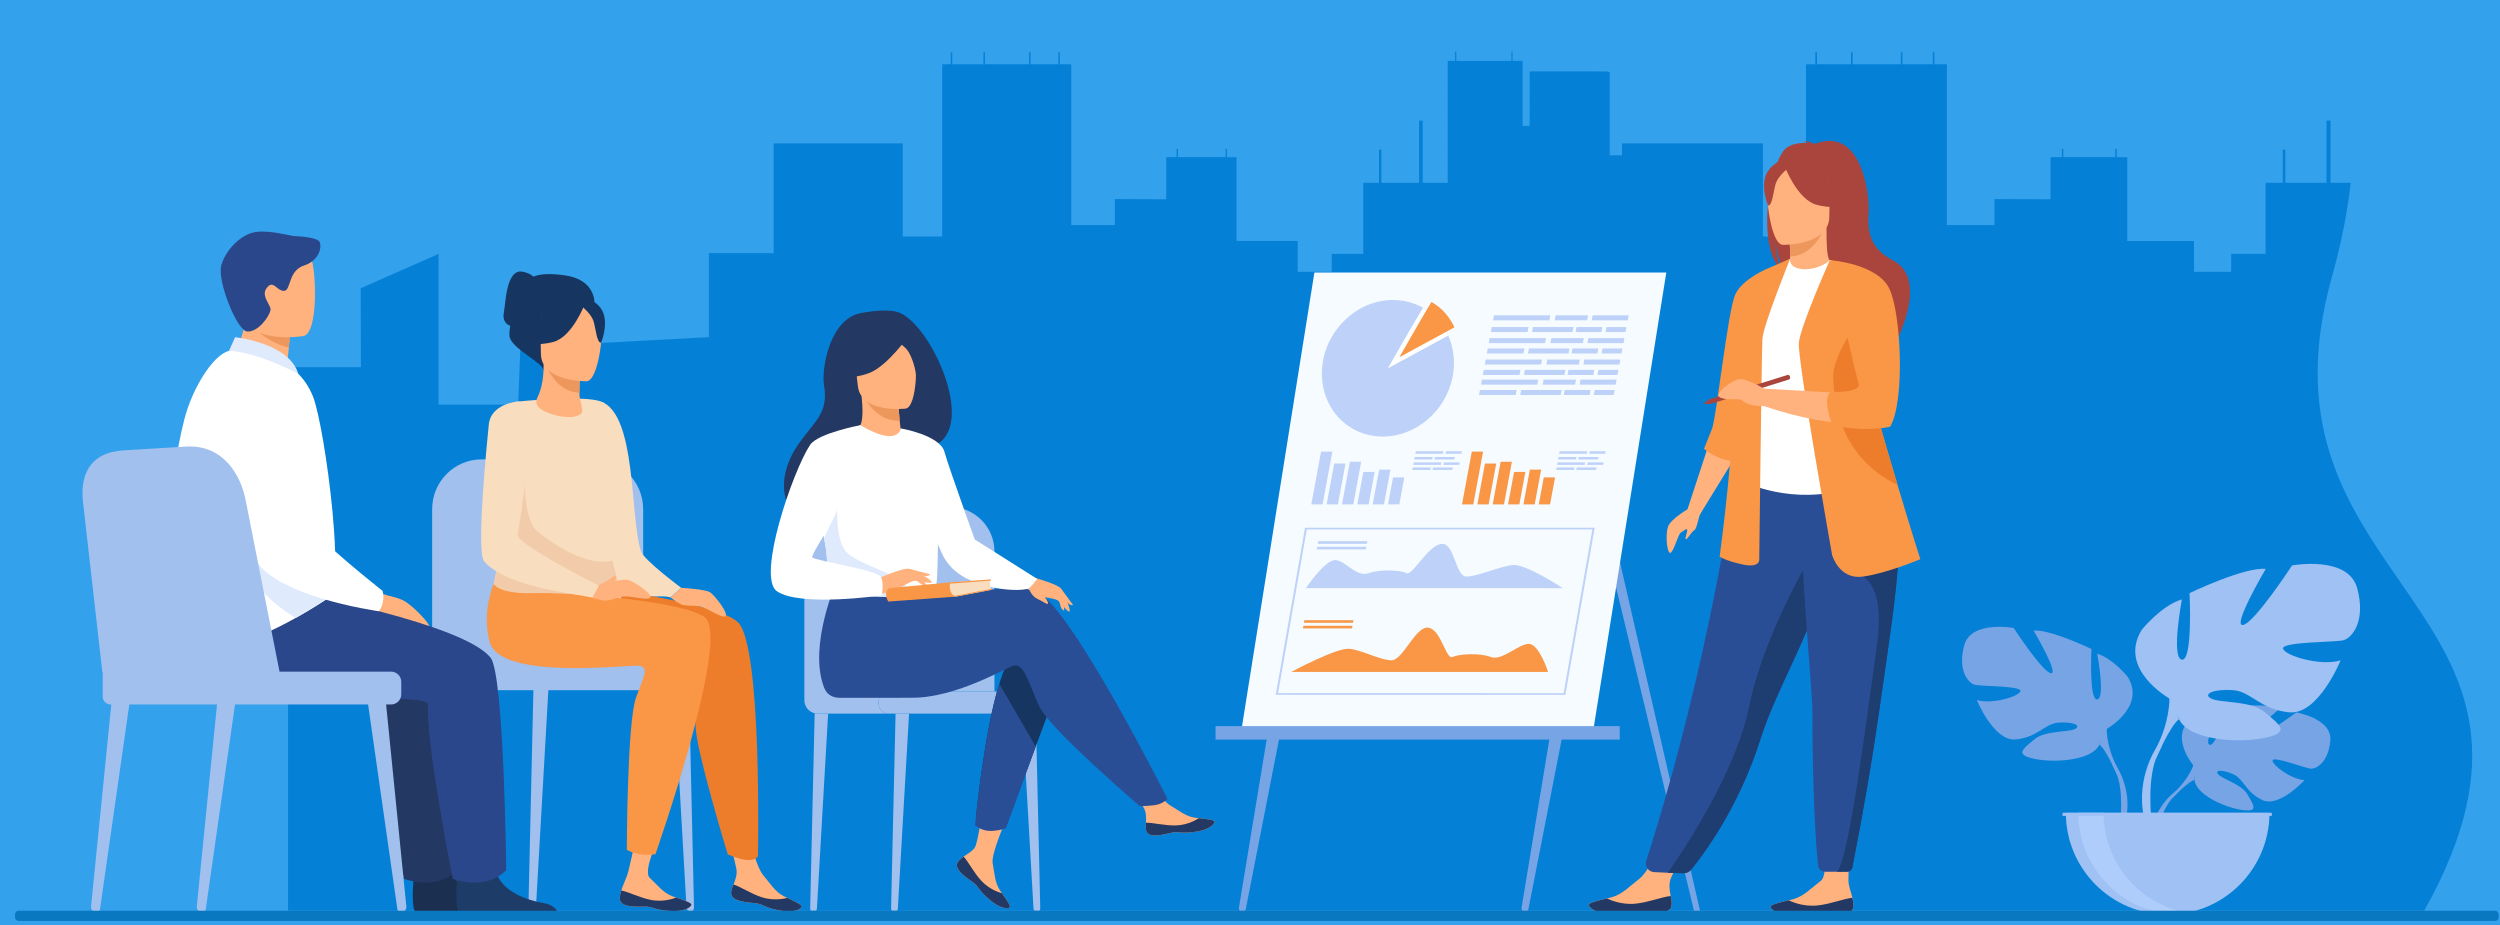 <svg xmlns="http://www.w3.org/2000/svg" width="600" height="222" viewBox="0 0 600 222">
  <g fill="none" fill-rule="evenodd" transform="translate(-939 -222)">
    <rect width="1920" height="2529" fill="#FFF"/>
    <rect width="1920" height="400" y="121" fill="#34A1EC"/>
    <g transform="translate(939 121)">
      <path fill="#0481D7" d="M349.52,113.376 L349.52,115.607 L362.735,115.607 L362.735,113.376 L363.018,113.376 L363.018,115.607 L365.431,115.607 L365.431,131.206 L367.127,131.215 L367.127,131.206 L367.113,131.206 L367.113,128.224 L367.127,128.224 L367.127,126.166 L367.113,126.166 L367.113,123.185 L367.127,123.185 L367.127,121.134 L367.113,121.134 L367.113,118.151 L367.127,118.151 L367.127,118.142 L383.152,118.142 L383.152,118.151 L385.906,118.151 C386.046,118.23 386.191,118.311 386.336,118.389 L386.336,138.281 L389.283,138.281 L389.283,135.414 L423.104,135.414 L423.104,157.768 L433.433,157.768 L433.433,116.426 L435.677,116.426 L435.677,113.536 L436.082,113.536 L436.082,116.426 L444.236,116.426 L444.236,113.536 L444.642,113.536 L444.642,116.426 L456.192,116.426 L456.192,113.536 L456.595,113.536 L456.595,116.426 L463.865,116.426 L463.865,113.536 L464.266,113.536 L464.266,116.426 L467.254,116.426 L467.254,155.018 L478.667,155.018 L478.667,148.776 L492.128,148.831 L492.128,138.717 L494.839,138.717 L494.839,136.715 L495.2,136.715 L495.2,138.717 L505.592,138.717 L507.673,138.72 L507.673,136.715 L508.029,136.715 L508.029,138.72 L510.538,138.72 L510.538,158.833 L526.563,158.833 L526.563,166.234 L535.476,166.234 L535.476,161.936 L543.738,161.936 L543.738,144.87 L547.859,144.87 L547.859,136.911 L548.48,136.911 L548.48,144.87 L558.357,144.87 L558.357,129.951 L559.327,129.951 L559.327,144.87 L564.181,144.87 C563.658,149.431 562.877,154.086 561.829,158.833 C561.21,161.632 560.503,164.462 559.696,167.323 C538.555,242.399 623.067,245.788 581.829,319.533 L581.829,319.537 L86.992,319.579 L86.991,319.564 L69.13,319.565 L69.13,189.13 L86.617,189.13 L86.564,170.185 L105.26,161.936 L105.26,198.097 L124.346,198.097 L124.892,184.336 L170.138,181.915 L170.138,161.749 L185.67,161.749 L185.67,135.414 L216.656,135.414 L216.656,157.768 L226.119,157.768 L226.119,116.426 L228.177,116.426 L228.177,113.536 L228.546,113.536 L228.546,116.426 L236.02,116.426 L236.02,113.536 L236.391,113.536 L236.391,116.426 L246.97,116.426 L246.97,113.536 L247.343,113.536 L247.343,116.426 L254.001,116.426 L254.001,113.536 L254.37,113.536 L254.37,116.426 L257.105,116.426 L257.105,155.018 L267.565,155.018 L267.565,148.776 L279.899,148.831 L279.899,138.715 L282.379,138.715 L282.379,136.715 L282.709,136.715 L282.709,138.715 L292.235,138.715 L294.141,138.72 L294.141,136.715 L294.467,136.715 L294.467,138.72 L296.766,138.72 L296.766,158.831 L311.448,158.831 L311.448,166.234 L319.612,166.234 L319.612,161.936 L327.183,161.936 L327.183,144.872 L330.96,144.872 L330.96,136.911 L331.531,136.911 L331.531,144.872 L340.577,144.872 L340.577,129.951 L341.466,129.951 L341.466,144.872 L347.452,144.872 L347.452,144.665 L347.444,142.771 L347.452,140.978 L347.444,137.995 L347.452,136.092 L347.444,133.11 L347.452,131.206 L347.444,128.224 L347.452,126.166 L347.444,123.185 L347.452,120.565 L347.444,117.584 L347.452,115.607 L349.235,115.607 L349.235,113.376 L349.52,113.376 Z"/>
      <path fill="#77A4E5" d="M526.406,284.67 C526.406,284.67 520.457,277.728 526.039,273.32 C526.039,273.32 530.115,270.852 533.442,271.054 C533.442,271.054 528.73,278.953 530.254,279.738 C531.779,280.524 534.868,270.556 534.868,270.556 C534.868,270.556 544.147,269.658 547.131,271.092 C547.131,271.092 539.201,277.584 540.87,277.971 C542.541,278.356 551.109,271.985 551.109,271.985 C551.109,271.985 559.745,273.454 559.284,278.723 C558.823,283.991 555.848,285.618 554.539,285.477 C553.233,285.338 545.582,282.418 545.415,283.49 C545.248,284.56 549.854,288.063 553.078,288.226 C553.078,288.226 546.99,294.942 542.943,293.003 C538.897,291.065 538.553,287.994 536.03,286.84 C533.507,285.689 531.355,285.693 532.396,286.867 C533.438,288.043 538.003,289.184 539.444,291.736 C540.887,294.287 542.181,296.007 537.995,295.378 C533.808,294.748 527.003,291.685 526.704,288.177 C526.406,284.67 526.406,284.67 526.406,284.67"/>
      <path fill="#77A4E5" d="M555.041,278.865 C555.041,278.865 531.585,277.961 526.406,284.67 C526.406,284.67 525.261,288.1 521.735,291.224 L521.185,292.722 C521.185,292.722 525.251,288.436 526.704,288.177 C526.704,288.177 524.429,279.866 555.041,278.865"/>
      <path fill="#77A4E5" d="M521.735 291.224C521.735 291.224 516.701 294.948 516.351 301.6L517.266 301.681C517.266 301.681 518.874 294.803 521.778 292.113 524.686 289.423 521.735 291.224 521.735 291.224M505.606 275.941C505.606 275.941 515.071 270.642 510.654 263.45 510.654 263.45 507.12 259.033 503.336 257.898 503.336 257.898 505.355 268.622 503.336 268.875 501.316 269.128 501.948 256.763 501.948 256.763 501.948 256.763 491.98 251.967 488.069 252.346 488.069 252.346 494.252 262.82 492.232 262.567 490.215 262.315 483.273 251.717 483.273 251.717 483.273 251.717 473.054 249.823 471.414 255.88 469.773 261.935 472.423 264.964 473.937 265.343 475.451 265.722 485.166 265.596 484.914 266.857 484.661 268.119 478.101 270.137 474.442 269.001 474.442 269.001 478.48 278.969 483.779 278.464 489.077 277.961 490.718 274.679 493.999 274.427 497.279 274.174 499.677 275.058 498.037 275.941 496.396 276.825 490.844 276.23 488.195 278.482 485.546 280.736 483.399 282.124 488.321 283.133 493.241 284.142 502.074 283.512 503.841 279.726 505.606 275.941 505.606 275.941 505.606 275.941"/>
      <path fill="#77A4E5" d="M476.083,257.772 C476.083,257.772 502.579,266.352 505.606,275.941 C505.606,275.941 505.482,280.231 508.131,285.153 L508.131,287.044 C508.131,287.044 505.355,280.61 503.841,279.726 C503.841,279.726 509.77,271.398 476.083,257.772"/>
      <path fill="#77A4E5" d="M508.131,285.153 C508.131,285.153 512.215,291.357 509.888,298.91 L508.836,298.628 C508.836,298.628 509.855,290.309 507.717,286.125 C505.579,281.939 508.131,285.153 508.131,285.153"/>
      <path fill="#9FC1F4" d="M520.661,268.632 C520.661,268.632 508.188,261.648 514.009,252.167 C514.009,252.167 518.666,246.346 523.655,244.849 C523.655,244.849 520.995,258.986 523.655,259.319 C526.317,259.651 525.485,243.353 525.485,243.353 C525.485,243.353 538.624,237.033 543.781,237.532 C543.781,237.532 535.63,251.336 538.292,251.003 C540.952,250.671 550.101,236.7 550.101,236.7 C550.101,236.7 563.572,234.204 565.734,242.189 C567.897,250.172 564.404,254.162 562.408,254.662 C560.413,255.161 547.606,254.994 547.938,256.657 C548.27,258.322 556.92,260.982 561.742,259.486 C561.742,259.486 556.421,272.625 549.436,271.959 C542.45,271.294 540.287,266.969 535.963,266.637 C531.638,266.305 528.479,267.469 530.641,268.632 C532.804,269.796 540.12,269.014 543.613,271.983 C547.107,274.952 549.933,276.783 543.448,278.113 C536.961,279.444 525.318,278.613 522.99,273.622 C520.661,268.632 520.661,268.632 520.661,268.632"/>
      <path fill="#9FC1F4" d="M559.582,244.683 C559.582,244.683 524.654,255.993 520.661,268.632 C520.661,268.632 520.828,274.288 517.335,280.775 L517.335,283.27 C517.335,283.27 520.995,274.787 522.99,273.622 C522.99,273.622 515.173,262.645 559.582,244.683"/>
      <path fill="#9FC1F4" d="M517.335,280.775 C517.335,280.775 511.948,288.954 515.02,298.91 L516.406,298.539 C516.406,298.539 515.06,287.572 517.879,282.055 C520.696,276.54 517.335,280.775 517.335,280.775"/>
      <path fill="#9FC1F4" d="M520.241,320.503 C533.737,320.503 544.675,309.562 544.675,296.067 L495.807,296.067 C495.807,309.562 506.747,320.503 520.241,320.503"/>
      <path fill="#AFCDFB" d="M526.253,320.315 C525.261,320.44 524.246,320.503 523.219,320.503 C509.723,320.503 498.785,309.562 498.785,296.067 L504.856,296.067 C504.856,308.535 514.192,318.819 526.253,320.315"/>
      <polygon fill="#9FC1F4" points="495.004 296.817 545.232 296.817 545.232 296.067 495.004 296.067"/>
      <path fill="#77A4E5" d="M406.488 319.3L382.478 219.644 384.155 215.721 407.941 319.29C408.002 319.555 407.8 319.808 407.529 319.808L407.132 319.808C406.826 319.808 406.559 319.598 406.488 319.3M298.127 319.808L298.127 319.808C297.634 319.808 297.259 319.365 297.338 318.878L304.41 276.014 307.441 276.014 299.007 319.084C298.924 319.504 298.557 319.808 298.127 319.808M365.965 319.808L365.965 319.808C365.472 319.808 365.097 319.365 365.177 318.878L372.249 276.014 375.279 276.014 366.846 319.084C366.764 319.504 366.395 319.808 365.965 319.808"/>
      <polyline fill="#F5FBFF" points="382.414 276.104 297.958 276.104 315.454 166.406 399.913 166.406 382.414 276.104"/>
      <polygon fill="#77A4E5" points="291.736 278.495 388.734 278.495 388.734 275.268 291.736 275.268"/>
      <path fill="#BDD1F9" d="M348.903,189.359 C348.838,190.229 348.709,191.081 348.524,191.912 C346.763,199.753 339.783,205.759 331.893,205.773 C323.166,205.787 316.63,198.463 317.297,189.414 C317.963,180.363 325.579,173.016 334.306,172.999 C336.137,172.997 337.871,173.317 339.461,173.908 C340.176,174.173 340.865,174.493 341.519,174.864 C342.931,175.665 344.189,176.698 345.249,177.919 C345.84,178.6 346.37,179.338 346.832,180.126 C347.101,180.581 347.346,181.054 347.566,181.543 C348.179,182.9 348.603,184.374 348.807,185.929 C348.911,186.709 348.958,187.51 348.948,188.327 C348.942,188.668 348.927,189.012 348.903,189.359"/>
      <path fill="#FFF" d="M347.566,181.543 L333.1,189.385 C333.1,189.385 339.069,178.875 341.519,174.864 C342.931,175.665 344.189,176.698 345.249,177.919 C345.84,178.6 346.37,179.338 346.832,180.126 C347.101,180.581 347.346,181.054 347.566,181.543"/>
      <path fill="#F99746" d="M349.068,179.56 L335.855,186.724 C335.855,186.724 341.307,177.122 343.545,173.458 C344.835,174.19 345.984,175.133 346.952,176.25 C347.493,176.87 347.976,177.546 348.397,178.264 C348.644,178.681 348.866,179.113 349.068,179.56"/>
      <path fill="#BDD1F9" d="M306.736,267.357 L375.269,267.361 L382.166,228.059 L313.632,228.055 L306.736,267.357 Z M375.689,267.766 L306.173,267.76 L313.211,227.651 L382.728,227.656 L375.689,267.766 L375.689,267.766 Z"/>
      <path fill="#F99746" d="M371.543,262.266 L309.893,262.262 C309.893,262.262 320.829,256.396 323.829,256.704 C326.829,257.012 331.139,259.386 333.913,259.478 C336.685,259.571 339.687,251.246 342.774,251.639 C345.86,252.031 347.022,259.394 348.62,258.675 C350.217,257.955 355.017,257.643 357.781,258.675 C360.544,259.706 364.571,255.397 367.001,255.534 C369.43,255.668 371.543,262.266 371.543,262.266"/>
      <polyline fill="#F99746" points="324.717 250.478 312.942 250.476 313.052 249.852 324.825 249.852 324.717 250.478"/>
      <polyline fill="#F99746" points="324.483 251.81 312.707 251.81 312.817 251.185 324.593 251.187 324.483 251.81"/>
      <path fill="#BDD1F9" d="M313.421,242.156 L375.071,242.16 C375.071,242.16 366.194,236.295 363.086,236.601 C359.978,236.908 354.834,239.283 352.029,239.374 C349.223,239.466 349.143,231.141 345.919,231.534 C342.695,231.925 338.949,239.289 337.604,238.569 C336.257,237.85 331.569,237.536 328.443,238.567 C325.319,239.599 322.804,235.29 320.325,235.425 C317.849,235.559 313.421,242.156 313.421,242.156"/>
      <polyline fill="#BDD1F9" points="328.043 231.518 316.268 231.518 316.378 230.894 328.154 230.894 328.043 231.518"/>
      <polyline fill="#BDD1F9" points="327.809 232.853 316.033 232.853 316.143 232.227 327.919 232.227 327.809 232.853"/>
      <polyline fill="#BDD1F9" points="317.417 222.057 314.713 222.057 317.063 209.387 319.767 209.387 317.417 222.057"/>
      <polyline fill="#BDD1F9" points="321.1 222.057 318.395 222.057 320.215 212.242 322.92 212.242 321.1 222.057"/>
      <polyline fill="#BDD1F9" points="324.785 222.057 322.08 222.057 323.978 211.82 326.682 211.82 324.785 222.057"/>
      <polyline fill="#BDD1F9" points="328.467 222.057 325.763 222.057 327.208 214.272 329.912 214.272 328.467 222.057"/>
      <polyline fill="#BDD1F9" points="332.152 222.057 329.448 222.057 330.997 213.705 333.701 213.705 332.152 222.057"/>
      <polyline fill="#BDD1F9" points="335.835 222.057 333.13 222.057 334.333 215.58 337.035 215.58 335.835 222.057"/>
      <polyline fill="#F99746" points="353.59 222.057 350.886 222.057 353.236 209.387 355.94 209.387 353.59 222.057"/>
      <polyline fill="#F99746" points="357.273 222.057 354.571 222.057 356.391 212.242 359.093 212.242 357.273 222.057"/>
      <polyline fill="#F99746" points="360.958 222.057 358.253 222.057 360.151 211.82 362.855 211.82 360.958 222.057"/>
      <polyline fill="#F99746" points="364.641 222.057 361.936 222.057 363.381 214.272 366.086 214.272 364.641 222.057"/>
      <polyline fill="#F99746" points="368.325 222.057 365.621 222.057 367.17 213.705 369.874 213.705 368.325 222.057"/>
      <polyline fill="#F99746" points="372.008 222.057 369.304 222.057 370.506 215.58 373.211 215.58 372.008 222.057"/>
      <polyline fill="#BDD1F9" points="366.609 180.693 357.807 180.693 358.033 179.488 366.836 179.488 366.609 180.693"/>
      <polyline fill="#BDD1F9" points="377.409 180.693 367.688 180.693 367.916 179.488 377.635 179.488 377.409 180.693"/>
      <polyline fill="#BDD1F9" points="384.336 180.693 378.139 180.693 378.365 179.488 384.563 179.488 384.336 180.693"/>
      <polyline fill="#BDD1F9" points="390.12 180.693 385.339 180.693 385.565 179.488 390.346 179.488 390.12 180.693"/>
      <polyline fill="#BDD1F9" points="365.643 185.839 356.841 185.839 357.067 184.632 365.87 184.632 365.643 185.839"/>
      <polyline fill="#BDD1F9" points="376.441 185.839 366.721 185.839 366.948 184.632 376.669 184.632 376.441 185.839"/>
      <polyline fill="#BDD1F9" points="383.37 185.839 377.173 185.839 377.399 184.632 383.596 184.632 383.37 185.839"/>
      <polyline fill="#BDD1F9" points="389.154 185.839 384.373 185.839 384.599 184.632 389.38 184.632 389.154 185.839"/>
      <polyline fill="#BDD1F9" points="371.841 177.88 358.335 177.88 358.561 176.674 372.067 176.674 371.841 177.88"/>
      <polyline fill="#BDD1F9" points="380.912 177.88 373.127 177.88 373.353 176.674 381.139 176.674 380.912 177.88"/>
      <polyline fill="#BDD1F9" points="390.656 177.88 382.011 177.88 382.237 176.674 390.882 176.674 390.656 177.88"/>
      <polyline fill="#BDD1F9" points="370.814 183.351 357.308 183.351 357.534 182.144 371.04 182.144 370.814 183.351"/>
      <polyline fill="#BDD1F9" points="379.885 183.351 372.1 183.351 372.326 182.144 380.111 182.144 379.885 183.351"/>
      <polyline fill="#BDD1F9" points="389.629 183.351 380.984 183.351 381.21 182.144 389.855 182.144 389.629 183.351"/>
      <polyline fill="#BDD1F9" points="364.677 190.983 355.875 190.983 356.101 189.776 364.904 189.776 364.677 190.983"/>
      <polyline fill="#BDD1F9" points="375.475 190.983 365.755 190.983 365.982 189.776 375.701 189.776 375.475 190.983"/>
      <polyline fill="#BDD1F9" points="382.404 190.983 376.207 190.983 376.433 189.776 382.63 189.776 382.404 190.983"/>
      <polyline fill="#BDD1F9" points="388.188 190.983 383.407 190.983 383.633 189.776 388.414 189.776 388.188 190.983"/>
      <polyline fill="#BDD1F9" points="369.848 188.495 356.342 188.495 356.568 187.29 370.074 187.29 369.848 188.495"/>
      <polyline fill="#BDD1F9" points="378.919 188.495 371.134 188.495 371.36 187.29 379.145 187.29 378.919 188.495"/>
      <polyline fill="#BDD1F9" points="388.661 188.495 380.016 188.495 380.244 187.29 388.889 187.29 388.661 188.495"/>
      <polyline fill="#BDD1F9" points="363.772 195.807 354.968 195.807 355.194 194.601 363.999 194.601 363.772 195.807"/>
      <polyline fill="#BDD1F9" points="374.57 195.807 364.851 195.807 365.077 194.601 374.796 194.601 374.57 195.807"/>
      <polyline fill="#BDD1F9" points="381.497 195.807 375.302 195.807 375.528 194.601 381.724 194.601 381.497 195.807"/>
      <polyline fill="#BDD1F9" points="387.283 195.807 382.502 195.807 382.728 194.601 387.51 194.601 387.283 195.807"/>
      <polyline fill="#BDD1F9" points="368.941 193.319 355.437 193.319 355.663 192.112 369.167 192.112 368.941 193.319"/>
      <polyline fill="#BDD1F9" points="378.012 193.319 370.227 193.319 370.455 192.112 378.238 192.112 378.012 193.319"/>
      <polyline fill="#BDD1F9" points="387.756 193.319 379.111 193.319 379.337 192.112 387.982 192.112 387.756 193.319"/>
      <polyline fill="#BDD1F9" points="343.738 211.27 339.43 211.27 339.542 210.681 343.851 210.681 343.738 211.27"/>
      <polyline fill="#BDD1F9" points="349.025 211.27 344.268 211.27 344.378 210.681 349.135 210.681 349.025 211.27"/>
      <polyline fill="#BDD1F9" points="343.266 213.789 338.957 213.789 339.069 213.198 343.378 213.198 343.266 213.789"/>
      <polyline fill="#BDD1F9" points="348.552 213.789 343.796 213.789 343.906 213.198 348.662 213.198 348.552 213.789"/>
      <polyline fill="#BDD1F9" points="346.3 209.894 339.689 209.894 339.801 209.303 346.41 209.303 346.3 209.894"/>
      <polyline fill="#BDD1F9" points="350.739 209.894 346.93 209.894 347.04 209.303 350.851 209.303 350.739 209.894"/>
      <polyline fill="#BDD1F9" points="345.797 212.572 339.188 212.572 339.298 211.981 345.907 211.981 345.797 212.572"/>
      <polyline fill="#BDD1F9" points="350.238 212.572 346.427 212.572 346.537 211.981 350.348 211.981 350.238 212.572"/>
      <polyline fill="#BDD1F9" points="378.253 211.27 373.944 211.27 374.056 210.681 378.365 210.681 378.253 211.27"/>
      <polyline fill="#BDD1F9" points="383.539 211.27 378.781 211.27 378.893 210.681 383.649 210.681 383.539 211.27"/>
      <polyline fill="#BDD1F9" points="377.78 213.789 373.471 213.789 373.584 213.198 377.892 213.198 377.78 213.789"/>
      <polyline fill="#BDD1F9" points="383.067 213.789 378.308 213.789 378.42 213.198 383.177 213.198 383.067 213.789"/>
      <polyline fill="#BDD1F9" points="380.815 209.894 374.203 209.894 374.315 209.303 380.925 209.303 380.815 209.894"/>
      <polyline fill="#BDD1F9" points="385.253 209.894 381.444 209.894 381.554 209.303 385.365 209.303 385.253 209.894"/>
      <polyline fill="#BDD1F9" points="380.311 212.572 373.7 212.572 373.812 211.981 380.421 211.981 380.311 212.572"/>
      <polyline fill="#BDD1F9" points="384.752 212.572 380.941 212.572 381.051 211.981 384.862 211.981 384.752 212.572"/>
      <path fill="#FFB27D" d="M401.177,318.181 C401.024,320.244 398.115,320.266 394.814,319.883 C391.512,319.5 392.391,320.336 387.768,320.399 C383.146,320.464 381.552,318.935 381.328,318.275 C381.128,317.69 383.356,317.197 385.736,316.616 C386.036,316.545 386.338,316.469 386.637,316.392 C389.323,315.709 391.103,313.7 393.399,311.945 C395.576,310.282 398.382,304.266 398.382,304.266 L404.696,303.98 C404.696,303.98 402.039,309.375 401.04,311.698 C400.451,313.068 400.702,314.747 400.957,316.037 C401.093,316.738 401.23,317.456 401.177,318.181"/>
      <path fill="#233862" d="M394.814,319.883 C391.512,319.5 392.391,320.336 387.768,320.399 C383.146,320.464 381.552,318.935 381.328,318.275 C381.128,317.69 383.356,317.197 385.736,316.616 L385.765,316.661 C385.765,316.661 388.743,318.257 392.548,317.876 C395.651,317.564 398.817,316.27 400.957,316.037 C401.093,316.738 401.23,317.456 401.177,318.181 C401.024,320.244 398.115,320.266 394.814,319.883"/>
      <path fill="#FFB27D" d="M444.787,318.609 C444.638,320.672 441.728,320.696 438.426,320.317 C435.124,319.938 436.003,320.772 431.38,320.841 C426.758,320.91 425.164,319.384 424.94,318.724 C424.738,318.137 426.966,317.641 429.346,317.06 C429.646,316.987 429.946,316.912 430.247,316.836 C432.931,316.149 434.709,314.138 437.003,312.381 C439.178,310.716 437.005,300.86 437.005,300.86 L443.951,300.185 C443.951,300.185 443.619,308.482 443.623,312.255 C443.625,313.745 444.31,315.175 444.567,316.465 C444.703,317.166 444.84,317.884 444.787,318.609"/>
      <path fill="#233862" d="M438.426,320.317 C435.124,319.938 436.003,320.772 431.38,320.841 C426.758,320.91 425.164,319.384 424.94,318.724 C424.738,318.137 426.966,317.641 429.346,317.06 L429.375,317.103 C429.375,317.103 432.353,318.697 436.16,318.312 C439.262,317.998 442.425,316.7 444.567,316.465 C444.703,317.166 444.84,317.884 444.787,318.609 C444.638,320.672 441.728,320.696 438.426,320.317"/>
      <path fill="#A9453D" d="M424.518,148.278 C423.322,143.36 425.054,141.07 426.62,139.851 C427.361,138.041 428.207,136.736 429.073,136.244 C430.651,135.347 432.542,135.249 433.865,135.328 C433.524,134.976 432.854,134.848 432.854,134.848 C433.675,134.726 435.507,135.54 435.507,135.54 C446.918,131.142 448.712,147.946 448.474,151.85 C448.235,155.753 448.266,160.351 454.204,163.427 C465.532,169.296 450.438,191.413 450.438,191.413 C450.728,188.258 436.17,171.609 428.576,166.623 C426.728,163.902 426.071,159.094 426.022,158.715 C426.34,162.527 426.993,164.666 427.575,165.87 C424.115,162.684 423.601,155.035 424.518,148.278"/>
      <path fill="#FFB27D" d="M429.026,166.871 C428.988,166.888 432.693,168.812 435.479,168.05 C438.1,167.335 439.814,163.937 439.777,163.929 C438.666,163.708 438.346,162.183 438.371,155.628 L437.87,155.727 L429.43,157.397 C429.43,157.397 429.624,160.053 429.628,162.555 C429.634,164.655 429.507,166.647 429.026,166.871"/>
      <path fill="#ED975D" d="M429.43,157.397 C429.43,157.397 429.624,160.053 429.628,162.555 C434.35,162.421 436.846,158.114 437.87,155.727 L429.43,157.397"/>
      <path fill="#2A4E96" d="M395.099,307.61 C394.685,308.906 395.617,310.243 396.976,310.306 L400.272,310.461 L403.761,310.567 C404.633,310.594 405.467,310.213 406.017,309.536 C408.801,306.122 417.371,294.738 422.57,278.199 C422.717,277.734 422.87,277.266 423.033,276.791 C426.467,266.78 433.584,254.215 437.334,242.843 C437.931,241.031 438.467,239.325 438.948,237.713 C439.101,237.196 439.251,236.688 439.394,236.189 C442.158,226.586 442.959,220.28 443.696,213.542 L416.615,213.76 C416.615,213.76 410.912,258.073 395.099,307.61"/>
      <path fill="#FFF" d="M420.406,198.198 C420.473,211.086 418.514,216.613 418.514,216.613 C418.514,216.613 430.111,222.505 443.892,218.168 C444.053,218.118 453.75,215.372 453.75,215.372 C453.52,214.851 451.604,206.228 451.38,205.749 C448.469,199.5 447.677,196.877 447.332,194.957 C446.692,191.37 446.678,187.659 446.996,184.16 C447.838,174.895 450.338,167.204 450.338,167.204 C446.584,166.35 443.067,164.849 439.16,163.383 C438.261,164.503 435.512,165.674 433.127,165.62 C430.382,165.56 429.493,164.385 429.634,163.102 C426.709,164.729 424.376,166.267 424.376,166.267 C421.889,170.586 416.847,174.781 416.48,181.404 C416.391,183.033 420.404,197.837 420.406,198.198"/>
      <path fill="#5F9AA8" d="M443.696,199.635 C444.88,201.31 447.149,211.494 452.796,212.774 C449.886,205.516 447.677,202.333 447.332,200.101 C446.692,195.938 446.678,191.627 446.996,187.561 C445.107,184.247 443.696,181.977 443.696,181.977 C443.548,181.441 440.692,172.612 439.777,180.503 C438.864,188.397 442.374,197.762 443.696,199.635"/>
      <path fill="#FFB27D" d="M427.855,159.766 C427.855,159.766 439.025,159.951 439.033,152.992 C439.041,146.033 440.488,141.37 433.355,140.958 C426.224,140.546 424.834,143.2 424.268,145.522 C423.699,147.844 424.948,159.539 427.855,159.766"/>
      <path fill="#A9453D" d="M428.268,140.788 C428.268,140.788 431.325,148.952 436.021,150.159 C440.715,151.366 442.751,150.108 442.751,150.108 C442.751,150.108 439.149,147.248 438.404,142.255 C438.404,142.255 430.575,136.902 428.268,140.788"/>
      <path fill="#A9453D" d="M429.026,141.45 C429.026,141.45 426.742,143.273 426.185,145.045 C425.627,146.817 425.376,150.465 424.315,150.341 C424.315,150.341 422.01,144.792 424.6,141.653 C427.345,138.324 429.026,141.45 429.026,141.45"/>
      <polyline fill="#FFB27D" points="410.276 207.143 405 223.231 408.008 224.438 416.733 210.224 410.276 207.143"/>
      <path fill="#F99746" d="M424.502,165.32 C424.502,165.32 418.28,167.789 416.48,171.638 C414.679,175.488 411.952,201.306 410.868,203.957 C409.781,206.609 408.964,208.708 408.964,208.708 C408.964,208.708 412.101,211.351 415.255,211.545 C418.41,211.74 424.502,165.32 424.502,165.32"/>
      <path fill="#F99746" d="M429.634,163.102 C429.634,163.102 423.171,179.069 422.982,182.301 C422.792,185.531 422.221,235.145 422.221,235.145 C422.221,235.145 422.601,237.426 418.229,236.474 C413.857,235.524 412.716,234.575 412.716,234.575 C412.716,234.575 416.898,203.971 415.759,193.325 C414.618,182.68 424.502,165.32 424.502,165.32 L429.634,163.102"/>
      <path fill="#1E3D70" d="M400.272,310.461 L404.058,310.575 C404.735,310.598 405.385,310.306 405.815,309.783 C408.361,306.701 417.238,295.162 422.57,278.199 C422.717,277.734 422.87,277.266 423.033,276.791 C426.467,266.78 433.584,254.215 437.334,242.843 C437.931,241.031 438.467,239.325 438.948,237.713 C439.101,237.196 439.251,236.688 439.394,236.189 L435.406,233.162 C435.406,233.162 423.432,252.55 419.725,270.797 C416.505,286.647 403.61,305.717 400.272,310.461"/>
      <path fill="#2A4E96" d="M434.99,272.497 C434.925,280.891 435.322,299.601 436.345,308.747 C436.439,309.583 437.146,310.215 437.988,310.215 L440.815,310.215 C442.005,310.215 442.895,310.207 443.488,310.198 C444,310.19 444.438,309.823 444.536,309.32 C447.346,295.021 449.358,283.141 450.829,272.876 C452.06,264.285 453.157,256.918 453.999,250.577 C454.846,244.196 455.435,238.853 455.645,234.338 C455.678,233.627 455.702,232.936 455.717,232.264 C455.729,231.589 455.733,230.935 455.729,230.297 L432.328,228.016 C432.624,243.562 435.029,267.338 434.99,272.497"/>
      <path fill="#1E3D70" d="M440.815,310.215 C441.885,310.215 442.712,310.209 443.297,310.2 C443.921,310.192 444.452,309.746 444.573,309.137 C447.363,294.919 449.364,283.096 450.829,272.876 C452.06,264.285 453.157,256.918 453.999,250.577 C454.846,244.196 455.435,238.853 455.645,234.338 L447.059,239.389 C447.059,239.389 452.539,241.323 450.448,255.958 C448.357,270.595 443.725,308.144 440.815,310.215"/>
      <path fill="#F99746" d="M439.708,234.194 C439.708,234.194 441.357,240.149 447.059,239.389 C452.762,238.628 460.871,235.207 460.871,235.207 C460.871,235.207 458.433,227.507 455.405,217.39 C451.736,205.143 447.194,189.355 445.054,179.397 C444.452,176.605 444.043,174.275 443.89,172.606 L439.16,163.427 C439.16,163.427 432.106,179.26 431.725,183.251 C431.346,187.243 439.708,234.194 439.708,234.194"/>
      <path fill="#FFB27D" d="M445.402,182.656 L439.16,163.427 C439.176,163.435 447.045,165.769 451.005,167.769 C451.005,167.769 453.479,170.958 455.01,178.319 C455.01,178.319 456.626,195.986 453.014,202.449 C453.014,202.449 441.609,204.732 423.361,198.459 L423.361,194.276 C423.361,194.276 443.321,195.322 447.408,195.797 L445.402,182.656"/>
      <path fill="#ED7D2B" d="M439.961,191.615 C440.215,198.077 441.738,210.624 455.295,217.339 C455.332,217.357 455.368,217.376 455.405,217.39 C451.736,205.143 447.194,189.355 445.054,179.397 C442.563,183.118 439.822,188.056 439.961,191.615"/>
      <path fill="#F99746" d="M439.16,163.427 C439.16,163.427 450.734,164.242 453.522,170.452 C456.31,176.662 457.196,197.317 453.648,203.401 C453.648,203.401 448.763,204.791 440.124,203.177 C440.018,203.156 439.912,203.136 439.804,203.115 C439.804,203.115 437.048,196.368 439.518,195.037 C439.518,195.037 446.804,195.416 446.044,193.009 C445.284,190.602 439.16,163.427 439.16,163.427"/>
      <path fill="#A9453D" d="M410.138,196.861 L410.478,197.955 L429.471,192.047 C429.471,192.047 429.726,191.76 429.599,191.376 C429.463,190.952 429.13,190.952 429.13,190.952 L410.138,196.861"/>
      <polyline fill="#A9453D" points="408.764 197.896 410.138 196.861 410.478 197.955 408.764 197.896"/>
      <path fill="#FFB27D" d="M405.75 222.791C405.75 222.791 400.93 225.452 400.296 227.482 399.662 229.51 400.099 233.757 400.863 233.694 401.629 233.631 402.77 229.129 403.404 228.813 404.038 228.495 404.925 227.546 404.925 228.243 404.925 228.94 404.291 230.207 404.609 230.399 404.925 230.588 405.94 228.624 406.637 228.243 407.334 227.861 407.627 224.727 408.304 223.885 408.982 223.043 405.75 222.791 405.75 222.791M423.361 194.276C423.361 194.276 419.052 191.623 417.245 192.031 415.437 192.438 410.831 195.774 413.046 196.498 415.262 197.219 417.057 196.463 417.909 196.987 418.761 197.513 419.391 198.471 423.361 198.459 427.333 198.444 423.361 194.276 423.361 194.276"/>
      <path fill="#A6C4EF" d="M214.677,319.802 L214.606,319.802 C214.396,319.802 214.204,319.714 214.07,319.575 L215.238,319.575 C215.093,319.716 214.893,319.802 214.677,319.802"/>
      <path fill="#A1C0ED" d="M214.07,319.575 C213.935,319.437 213.854,319.247 213.86,319.037 L214.938,272.266 L218.171,272.266 L215.482,319.041 C215.47,319.251 215.378,319.439 215.238,319.575 L214.07,319.575"/>
      <path fill="#A6C4EF" d="M195.257,319.802 L195.185,319.802 C194.976,319.802 194.786,319.716 194.651,319.577 L195.815,319.577 C195.671,319.716 195.473,319.802 195.257,319.802"/>
      <path fill="#A1C0ED" d="M194.651,319.577 C194.517,319.439 194.433,319.247 194.44,319.037 L195.52,272.181 C195.758,272.236 196.007,272.266 196.264,272.266 L198.75,272.266 L196.062,319.041 C196.05,319.253 195.958,319.441 195.815,319.577 L194.651,319.577"/>
      <path fill="#A6C4EF" d="M248.916,319.802 L248.845,319.802 C248.627,319.802 248.427,319.714 248.281,319.571 L249.457,319.571 C249.32,319.714 249.128,319.802 248.916,319.802"/>
      <path fill="#A1C0ED" d="M248.281 319.571C248.142 319.435 248.052 319.249 248.04 319.041L245.352 272.266 248.584 272.266 249.662 319.037C249.668 319.245 249.589 319.433 249.457 319.571L248.281 319.571M238.669 266.961L193.048 266.961 193.048 233.36C193.048 227.448 197.841 222.654 203.753 222.654L227.963 222.654C233.876 222.654 238.669 227.448 238.669 233.36L238.669 266.961M213.245 272.266L196.264 272.266C196.007 272.266 195.758 272.236 195.52 272.181 194.103 271.844 193.048 270.571 193.048 269.052L193.048 266.961 243.006 266.961 213.245 266.961C211.932 266.961 210.868 268.025 210.868 269.338L210.868 269.89C210.868 271.202 211.932 272.266 213.245 272.266"/>
      <path fill="#A1C0ED" d="M248.607,272.266 L213.245,272.266 C211.932,272.266 210.868,271.202 210.868,269.89 L210.868,269.338 C210.868,268.025 211.932,266.961 213.245,266.961 L248.607,266.961 C249.921,266.961 250.985,268.025 250.985,269.338 L250.985,269.89 C250.985,271.202 249.921,272.266 248.607,272.266"/>
      <path fill="#FFB27D" d="M275.065,300.249 C275.403,301.938 277.81,301.657 280.5,300.999 C283.19,300.342 282.55,301.123 286.378,300.699 C290.207,300.275 291.367,298.849 291.483,298.28 C291.587,297.774 289.696,297.597 287.668,297.363 C287.411,297.334 287.156,297.302 286.899,297.271 C284.609,296.984 282.931,295.506 280.851,294.291 C278.88,293.142 275.939,288.457 275.939,288.457 L270.689,288.872 C270.689,288.872 273.444,293.056 274.51,294.876 C275.136,295.946 275.103,297.361 275.026,298.453 C274.985,299.048 274.946,299.654 275.065,300.249"/>
      <path fill="#233862" d="M280.5,300.999 C283.19,300.342 282.55,301.123 286.378,300.699 C290.207,300.275 291.367,298.849 291.483,298.28 C291.587,297.774 289.696,297.597 287.668,297.363 L287.647,297.401 C287.647,297.401 285.353,299.03 282.167,299.105 C279.569,299.168 276.819,298.425 275.026,298.453 C274.985,299.048 274.946,299.654 275.065,300.249 C275.403,301.938 277.81,301.657 280.5,300.999"/>
      <path fill="#FFB27D" d="M229.95,307.804 C228.907,309.175 230.711,310.793 232.983,312.375 C235.255,313.959 234.247,313.995 237.096,316.586 C239.947,319.176 241.783,319.103 242.289,318.813 C242.737,318.556 241.618,317.022 240.452,315.344 C240.304,315.135 240.159,314.921 240.012,314.709 C238.712,312.801 238.712,310.565 238.245,308.201 C237.805,305.963 241.459,297.736 241.459,297.736 L235.588,296.996 C235.588,296.996 234.819,301.965 234.161,303.968 C233.772,305.146 232.141,305.923 231.271,306.585 C230.798,306.948 230.317,307.321 229.95,307.804"/>
      <path fill="#233862" d="M232.983,312.375 C235.255,313.959 234.247,313.995 237.096,316.586 C239.947,319.176 241.783,319.103 242.289,318.813 C242.737,318.556 241.618,317.022 240.452,315.344 L240.41,315.357 C240.41,315.357 237.671,314.711 235.506,312.373 C233.741,310.467 232.478,307.912 231.271,306.585 C230.798,306.948 230.317,307.321 229.95,307.804 C228.907,309.175 230.711,310.793 232.983,312.375"/>
      <path fill="#163560" d="M253.934,265.745 L241.567,299.024 C241.567,299.024 239.668,299.207 237.848,298.683 C236.173,298.198 234.251,296.933 234.251,296.933 C234.251,296.933 236.195,276.697 239.823,265.082 C240.752,262.101 241.793,259.69 242.943,258.33 C248.566,251.686 253.934,265.745 253.934,265.745"/>
      <path fill="#2A4E96" d="M248.48,242.823 C244.967,241.69 234.377,242.366 224.311,244.337 L222.768,241.639 L201.022,239.941 C201.022,239.941 193.846,255.854 197.776,265.993 C198.353,267.483 199.5,268.439 201.457,268.471 L201.774,268.471 C201.774,268.471 214.716,268.463 218.918,268.463 C229.734,268.463 241.806,261.029 243.369,260.717 C245.925,260.205 246.948,265.319 249.503,270.687 C252.059,276.055 273.532,294.461 273.532,294.461 C273.532,294.461 276.834,294.493 278.197,293.982 C279.662,293.431 280.198,292.718 280.198,292.718 C280.198,292.718 256.406,245.378 248.48,242.823"/>
      <path fill="#233862" d="M215.152,175.816 C212.093,175.086 207.935,175.942 207.247,176.022 C198.988,176.986 197.142,189.815 197.755,193.402 C198.889,200.016 195.711,201.878 191.921,207.167 C184.323,217.771 189.571,226.504 195.758,228.668 C199.469,229.967 204.526,226.431 204.526,226.431 C204.62,226.465 217.657,214.019 224.107,207.972 C234.948,203.505 222.954,177.673 215.152,175.816"/>
      <path fill="#FFB27D" d="M216.921,206.06 C216.96,206.073 213.558,208.294 210.787,207.827 C208.18,207.389 205.421,203.988 205.455,203.976 C206.509,203.656 207.44,202.425 206.782,196.08 L207.277,196.127 L215.611,196.926 C215.611,196.926 215.682,199.516 215.918,201.94 C216.116,203.974 216.434,205.889 216.921,206.06"/>
      <path fill="#ED975D" d="M215.611,196.926 C215.611,196.926 215.682,199.516 215.918,201.94 C211.335,202.268 208.5,198.34 207.277,196.127 L215.611,196.926"/>
      <path fill="#FFB27D" d="M217.365,199.068 C217.365,199.068 206.568,200.329 205.885,193.592 C205.202,186.856 203.35,182.48 210.216,181.39 C217.082,180.3 218.684,182.735 219.459,184.928 C220.233,187.121 220.158,198.565 217.365,199.068"/>
      <path fill="#233862" d="M218.171,181.467 C218.171,181.467 212.955,188.933 208.529,190.557 C204.1,192.181 202.007,191.16 202.007,191.16 C202.007,191.16 204.118,188.252 204.815,184.251 C205.021,183.071 205.84,182.089 206.969,181.694 C210.145,180.585 216.267,178.887 218.171,181.467"/>
      <path fill="#233862" d="M213.86,182.018 C213.86,182.018 216.648,183.609 217.761,185.034 C218.835,186.408 219.984,190.058 219.817,191.666 C219.817,191.666 221.574,184.003 218.762,181.215 C215.78,178.257 213.86,182.018 213.86,182.018"/>
      <path fill="#FFF" d="M225.224,223.934 C224.898,245.747 225.135,241.19 222.748,243.259 C222.173,243.758 220.557,244.054 218.429,244.194 C211.743,244.639 199.985,243.536 199.537,242.301 C197.994,238.023 199.084,236.694 197.796,230.148 C197.662,229.451 197.497,228.697 197.301,227.876 C196.229,223.38 195.183,221.849 198.99,214.624 C202.445,208.08 206.173,202.853 206.495,203.044 C215.605,208.451 216.198,203.823 216.198,203.823 C216.198,203.823 225.383,213.296 225.224,223.934"/>
      <path fill="#2A4E96" d="M248.57,280.178 L241.408,299.808 C241.408,299.808 238.836,300.646 236.961,300.375 C235.054,300.096 234.006,299.054 234.006,299.054 C234.006,299.054 236.195,276.697 239.823,265.082 L248.57,280.178"/>
      <path fill="#FFF" d="M216.198,203.821 C216.198,203.821 225.571,205.41 226.671,209.446 C227.774,213.481 235.822,235.72 235.822,235.72 C235.822,235.72 229.486,238.062 227.283,235.861 C225.082,233.66 219.624,215.438 219.624,215.438 L216.198,203.821"/>
      <path fill="#DFEBFD" d="M218.429,244.194 C211.743,244.639 199.985,243.536 199.537,242.301 C197.994,238.023 199.084,236.694 197.796,230.148 L200.935,223.005 C200.935,223.005 200.488,231.179 203.472,233.839 C206.452,236.501 215.686,238.975 217.137,241.198 C217.836,242.266 218.297,243.336 218.429,244.194"/>
      <path fill="#FFB27D" d="M218.976 239.539C218.976 239.539 220.967 241.257 221.533 241.398 222.1 241.535 222.424 241.406 222.424 241.406L220.971 239.707 218.976 239.539M218.185 237.516L223.229 238.818C223.229 238.818 223.099 239.177 222.528 239.264 221.957 239.354 220.425 239.12 220.425 239.12L218.185 237.516"/>
      <path fill="#FFB27D" d="M209.633,240.296 C209.633,240.296 216.834,237.092 218.185,237.516 C219.538,237.94 223.003,239.774 223.547,240.546 C224.091,241.319 220.708,240.45 219.652,240.385 C218.967,240.342 217.38,241.28 216.591,241.734 C213.273,243.64 210.97,243.471 210.97,243.471 L209.633,240.296"/>
      <path fill="#FFF" d="M206.495,203.044 C206.495,203.044 196.308,204.956 194.421,207.779 C190.304,213.94 181.539,239.464 186.446,242.886 C191.976,246.742 211.606,243.895 211.606,243.895 C211.606,243.895 212.258,240.842 211.349,239.364 C210.442,237.887 195.671,235.502 194.99,234.819 C194.307,234.139 201.724,224.281 200.935,222.393 C198.404,216.351 206.495,203.044 206.495,203.044"/>
      <path fill="#FFB27D" d="M246.764,239.207 C246.764,239.207 253.893,241.133 254.625,242.24 C255.359,243.346 256.793,246.73 256.732,247.612 C256.671,248.495 254.725,245.865 253.997,245.193 C253.524,244.757 251.815,244.502 250.973,244.365 C248.855,244.021 247.832,243.051 247.039,242.568 C246.505,242.244 245.859,242.305 245.859,242.305 L246.764,239.207"/>
      <path fill="#FFB27D" d="M254.003 244.178C254.003 244.178 254.435 246.605 254.766 247.039 255.098 247.476 255.408 247.573 255.408 247.573L255.357 245.478 254.003 244.178M254.625 242.24L257.525 246.167C257.525 246.167 257.217 246.351 256.749 246.077 256.282 245.804 255.306 244.73 255.306 244.73L254.625 242.24M247.039 242.568C247.039 242.568 247.7 244.172 249.018 244.747 250.339 245.323 251.307 246.188 251.519 245.876 251.731 245.566 250.52 243.929 250.52 243.929L247.039 242.568"/>
      <path fill="#FFF" d="M233.929,230.462 L248.923,239.941 C248.923,239.941 247.347,242.046 246.821,242.24 C244.046,243.257 231.56,242.283 227.283,235.861 L233.929,230.462"/>
      <path fill="#F9DDBF" d="M227.988,240.762 C228.872,240.762 237.673,240.153 237.673,240.153 C237.673,240.153 237.418,241.712 237.962,242.548 L229.386,244.188 L227.625,243.671 L227.988,240.762"/>
      <path fill="#F99746" d="M213.31,242.177 L227.988,240.762 C227.988,240.762 227.472,243.479 229.386,244.188 L213.206,245.372 C213.206,245.372 211.901,243.536 213.31,242.177"/>
      <path fill="#F99746" d="M237.648,240.346 L227.729,241.111 C227.729,241.111 227.802,240.768 227.988,240.762 C228.173,240.758 237.842,240.057 237.842,240.057 L237.807,240.328 L237.648,240.346"/>
      <polyline fill="#F99746" points="229.386 244.188 238.123 242.527 238.041 242.301 228.732 244.084 229.386 244.188"/>
      <path fill="#A1C0ED" d="M131.605,266.645 L128.62,318.876 C128.593,319.351 128.201,319.724 127.726,319.724 L127.647,319.724 C127.182,319.724 126.808,319.339 126.819,318.872 L128.016,266.645 L107.295,266.645 C105.319,266.645 103.716,265.043 103.716,263.067 L103.716,223.202 C103.716,216.601 109.037,211.249 115.6,211.249 L142.475,211.249 C149.039,211.249 154.36,216.601 154.36,223.202 L154.359,260.722 L165.385,260.723 C166.847,260.723 168.032,261.907 168.032,263.368 L168.032,264 C168.032,265.461 166.847,266.645 165.385,266.645 L165.366,266.645 L166.564,318.872 C166.574,319.303 166.256,319.664 165.842,319.717 L165.736,319.724 L165.657,319.724 C165.183,319.724 164.791,319.351 164.764,318.876 L164.764,318.876 L161.777,266.645 L131.605,266.645 Z"/>
      <path fill="#77A4E5" d="M106.168,319.724 L106.089,319.724 C105.624,319.724 105.25,319.339 105.26,318.872 L106.517,264.118 L110.216,263.684 L107.061,318.876 C107.034,319.351 106.642,319.724 106.168,319.724"/>
      <path fill="#F9DDBF" d="M144.284,197.391 C144.284,197.391 142.034,199.304 141.546,204.267 C141.174,208.035 143.789,237.289 145.755,239.615 C151.29,246.155 158.226,243.391 160.943,244.384 L163.506,242.081 C163.506,242.081 154.494,235.431 153.809,233.26 C151.168,224.906 152.805,200.546 144.284,197.391"/>
      <path fill="#163560" d="M142.667,173.529 C142.667,173.529 142.819,168.165 135.743,167.112 C128.667,166.059 126.712,167.714 125.509,169.518 C124.306,171.322 122.05,178.692 122.276,181.624 C122.501,184.557 130.572,188.183 130.44,189.895 C130.309,191.605 142.667,173.529 142.667,173.529"/>
      <path fill="#FFB27D" d="M175.486,315.096 C175.256,316.908 177.73,317.442 180.605,317.694 C183.483,317.947 182.59,318.516 186.514,319.388 C190.437,320.262 192.059,319.219 192.363,318.687 C192.636,318.214 190.826,317.393 188.9,316.469 C188.658,316.355 188.413,316.235 188.171,316.117 C186.004,315.051 184.84,312.995 183.19,311.069 C181.624,309.243 180.281,303.534 180.281,303.534 L174.956,302.171 C174.956,302.171 176.283,307.312 176.729,309.503 C176.991,310.791 176.487,312.204 176.045,313.276 C175.807,313.859 175.566,314.456 175.486,315.096"/>
      <path fill="#233862" d="M180.605,317.694 C183.483,317.947 182.59,318.516 186.514,319.388 C190.437,320.262 192.059,319.219 192.363,318.687 C192.636,318.214 190.826,317.393 188.9,316.469 L188.868,316.502 C188.868,316.502 186.057,317.36 182.884,316.355 C180.296,315.538 177.827,313.855 176.045,313.276 C175.807,313.859 175.566,314.456 175.486,315.096 C175.256,316.908 177.73,317.442 180.605,317.694"/>
      <path fill="#ED7D2B" d="M135.615,241.176 C135.615,241.176 171.217,244.869 177.085,250.321 C182.953,255.77 181.908,306.542 181.908,306.542 C180.995,307.49 180.32,307.467 178.877,307.355 C177.492,307.245 174.667,306.055 174.667,306.055 C174.667,306.055 167.043,281.124 166.948,275.352 C166.852,269.578 165.647,259.783 163.225,259.204 C160.803,258.628 131.982,261.86 128.822,252.756 C125.662,243.652 130.909,236.162 130.909,236.162 L135.615,241.176"/>
      <path fill="#F9DDBF" d="M118.986,250.335 C120.522,251.362 123.269,252.948 127.877,253.113 C136.125,253.412 146.415,252.43 148.441,250.516 C148.967,250.023 149.224,249.204 149.296,248.166 C149.519,245.001 148.008,239.794 146.993,235.486 C146.334,232.688 145.885,230.268 146.253,229.033 C147.372,225.269 150.848,217.602 151.148,215.083 C151.448,212.564 148.441,199.062 144.284,197.391 C140.124,195.717 124.079,197.391 124.079,197.391 C117.81,198.662 117.546,212.028 119.628,223.404 C119.682,223.698 119.736,223.989 119.793,224.276 C122.048,235.828 114.7,247.463 118.986,250.335"/>
      <path fill="#FFB27D" d="M139.716,199.849 C139.603,200.582 137.596,201.77 133.307,200.641 C129.197,199.557 128.704,198.218 128.705,197.336 C128.706,196.288 130.491,194.88 130.468,188.442 L130.961,188.539 L139.247,190.18 C139.247,190.18 139.058,192.787 139.053,195.245 C139.047,197.307 139.904,198.63 139.716,199.849"/>
      <path fill="#ED975D" d="M139.247,190.18 C139.247,190.18 139.058,192.787 139.053,195.245 C134.416,195.114 131.965,190.883 130.961,188.539 L139.247,190.18"/>
      <path fill="#FFB27D" d="M140.795,192.505 C140.795,192.505 129.825,192.687 129.817,185.853 C129.81,179.02 128.389,174.44 135.393,174.037 C142.397,173.631 143.761,176.238 144.318,178.518 C144.875,180.799 143.649,192.283 140.795,192.505"/>
      <path fill="#163560" d="M140.389,173.87 C140.389,173.87 137.386,181.885 132.776,183.071 C128.166,184.257 126.167,183.022 126.167,183.022 C126.167,183.022 129.703,180.212 130.436,175.308 C130.436,175.308 138.124,170.053 140.389,173.87"/>
      <path fill="#163560" d="M139.645,174.52 C139.645,174.52 141.888,176.309 142.435,178.05 C142.982,179.79 143.228,183.373 144.272,183.251 C144.272,183.251 146.535,177.801 143.992,174.719 C141.295,171.45 139.645,174.52 139.645,174.52"/>
      <path fill="#FFB27D" d="M148.748,316.586 C148.722,318.414 151.238,318.658 154.124,318.577 C157.01,318.497 156.187,319.164 160.182,319.579 C164.177,319.995 165.673,318.772 165.917,318.208 C166.134,317.709 164.245,317.101 162.228,316.406 C161.974,316.319 161.72,316.229 161.465,316.139 C159.194,315.328 157.808,313.421 155.954,311.696 C154.197,310.064 158.074,302.162 158.074,302.162 L152.991,299.647 C152.991,299.647 152.027,305.287 150.786,310.223 C150.466,311.497 149.42,313.598 149.101,314.713 C148.929,315.32 148.756,315.942 148.748,316.586"/>
      <path fill="#F2CCAA" d="M119.205,248.976 C120.741,250.005 123.269,252.948 127.877,253.113 C135.484,251.382 144.144,249.369 149.296,248.166 C149.519,245.001 148.008,239.794 146.993,235.486 C140.986,237.32 132.046,231.071 129.041,228.601 C125.883,226.007 125.982,217.363 125.982,217.363 L119.628,223.404 C119.682,223.698 119.736,223.989 119.793,224.276 C122.048,235.828 114.919,246.104 119.205,248.976"/>
      <path fill="#233862" d="M154.124,318.577 C157.01,318.497 156.187,319.164 160.182,319.579 C164.177,319.995 165.673,318.772 165.917,318.208 C166.134,317.709 164.245,317.101 162.228,316.406 L162.2,316.441 C162.2,316.441 159.503,317.617 156.238,316.985 C153.576,316.469 150.936,315.084 149.101,314.713 C148.929,315.32 148.756,315.942 148.748,316.586 C148.722,318.414 151.238,318.658 154.124,318.577"/>
      <path fill="#F99746" d="M127.933,243.349 C136.972,243.09 163.969,245.246 169.155,249.155 C175.539,253.969 157.302,306.018 157.302,306.018 C157.302,306.018 155.185,306.222 154.514,306.147 C151.618,305.819 150.438,304.936 150.438,304.936 C150.438,304.936 150.509,274.302 152.639,268.441 C154.608,263.028 155.815,261.112 153.348,260.788 C150.881,260.464 120.095,264.391 117.526,255.098 C115.519,247.838 118.484,241.119 118.484,241.119 C118.484,241.119 119.595,243.585 127.933,243.349"/>
      <path fill="#F9DDBF" d="M124.079,197.391 C124.079,197.391 117.8,197.923 117.311,202.885 C116.94,206.654 114.209,233.382 116.176,235.708 C121.71,242.248 140.164,243.636 142.881,244.628 L143.629,241.535 C143.629,241.535 123.928,231.609 124.229,229.353 C124.53,227.097 130.101,196.498 124.079,197.391"/>
      <path fill="#163560" d="M128.926,169.809 C128.926,169.809 129.377,166.947 125.406,166.208 C121.436,165.469 121.362,173.902 120.936,175.936 C120.511,177.968 121.572,179.187 123.086,179.309 C124.6,179.433 128.926,169.809 128.926,169.809"/>
      <path fill="#FFB27D" d="M143.843,241.398 C143.843,241.398 149.453,239.81 150.79,240.181 C152.126,240.552 156.705,243.585 156.061,244.408 C155.418,245.232 151.384,243.915 149.528,244.166 C147.671,244.414 146.236,245.329 144.9,245.132 C143.563,244.934 142.166,244.408 142.166,244.408 L143.843,241.398"/>
      <path fill="#FFB27D" d="M143.843 241.398C143.843 241.398 146.588 239.988 147.368 239.185 147.467 239.085 147.634 239.105 147.709 239.226 147.919 239.556 148.115 240.192 147.152 240.825 145.766 241.738 143.843 241.398 143.843 241.398M163.506 242.081C163.506 242.081 169.328 242.401 170.472 243.185 171.616 243.97 174.963 248.323 174.087 248.894 173.211 249.465 169.822 246.909 167.986 246.542 166.149 246.177 164.494 246.577 163.295 245.955 162.095 245.336 160.943 244.384 160.943 244.384L163.506 242.081"/>
      <path fill="#1B3051" d="M123.51,320.203 L99.82,320.203 C98.681,318.811 99.101,313.681 99.273,312.006 C99.309,311.668 99.333,311.472 99.333,311.472 C99.333,311.472 107.423,305.001 108.534,309.956 C108.568,310.113 108.609,310.264 108.654,310.412 C110.054,315.047 116.333,317.154 119.959,317.739 C122.316,318.122 123.188,319.347 123.51,320.203"/>
      <path fill="#233862" d="M58.87,243.228 C59.725,243.228 99.449,250.685 106.019,258.819 C109.302,262.883 109.79,309.807 109.79,309.807 C109.79,309.807 105.729,314.843 96.958,311.918 C96.958,311.918 90.528,279.813 91.003,270.075 C91.134,267.383 63.862,269.686 58.87,268.394 C53.879,267.102 41.682,256.243 44.37,250.954 C47.057,245.664 58.87,243.228 58.87,243.228"/>
      <path fill="#FFB27D" d="M87.633,241.023 C87.633,241.023 90.175,243.216 92.782,243.836 C94.269,244.19 95.709,244.594 96.566,244.987 C98.925,246.069 103.399,250.901 102.983,251.382 C101.649,252.923 96.275,248.91 95.247,249.194 C94.219,249.477 96.933,251.808 95.856,252.442 C95.294,252.774 94.234,250.759 93.243,250.476 C91.902,250.092 91.011,248.067 90.61,247.928 C89.828,247.659 86.564,244.732 86.564,244.732 L87.633,241.023"/>
      <path fill="#1E3C68" d="M133.979,320.203 L110.29,320.203 C109.151,318.811 109.571,313.681 109.743,312.006 C109.778,311.668 109.803,311.472 109.803,311.472 C109.803,311.472 117.892,305.001 119.003,309.956 C119.037,310.113 119.078,310.264 119.123,310.412 C120.523,315.047 126.802,317.154 130.428,317.739 C132.786,318.122 133.657,319.347 133.979,320.203"/>
      <path fill="#2B478B" d="M70.576,243.228 C71.431,243.228 111.154,250.685 117.725,258.819 C121.008,262.883 121.496,309.807 121.496,309.807 C121.496,309.807 117.435,314.843 108.664,311.918 C108.664,311.918 102.234,279.813 102.709,270.075 C102.84,267.383 75.568,269.686 70.576,268.394 C65.584,267.102 53.388,256.243 56.076,250.954 C58.763,245.664 70.576,243.228 70.576,243.228"/>
      <path fill="#FFB27D" d="M68.09,194.955 C65.232,194.719 62.236,193.957 59.647,193.117 C56.41,192.067 53.8,190.531 55.482,187.573 C57.031,184.846 59.539,178.755 59.37,173.709 L65.393,178.563 L69.485,181.859 C69.485,181.859 69.468,183.803 69.021,187.211 C68.939,187.83 68.843,188.501 68.731,189.218 C68.64,189.797 68.906,190.374 69.403,190.683 C69.434,190.702 69.465,190.72 69.496,190.74 C71.529,192.018 70.483,195.153 68.09,194.955"/>
      <path fill="#ED975D" d="M69.485,181.058 C69.485,181.058 69.694,181.763 69.335,184.37 C65.687,183.774 62.277,180.864 62.277,180.864 C64.134,180.355 64.81,178.347 66.193,178.535 L69.485,181.058"/>
      <path fill="#FFB27D" d="M72.859,181.651 C72.859,181.651 58.828,183.982 57.511,175.223 C56.193,166.462 53.495,160.863 62.398,159.004 C71.301,157.145 73.549,160.226 74.699,163.043 C75.85,165.86 76.475,180.819 72.859,181.651"/>
      <path fill="#2B478B" d="M76.763,159.166 C77.366,161.276 75.753,163.845 73.046,164.691 C69.028,165.947 69.916,170.876 68.108,170.809 C66.299,170.742 65.57,167.976 63.955,170.186 C62.577,172.07 65.102,174.306 64.928,175.339 C64.63,177.114 61.85,180.746 59.345,180.562 C56.839,180.381 52.152,168.475 53.089,164.792 C54.027,161.108 57.777,157.224 61.326,156.688 C64.876,156.153 69.805,157.685 70.943,157.685 C72.082,157.685 76.437,158.027 76.763,159.166"/>
      <path fill="#FFF" d="M80.243,240.601 C80.008,242.623 79.583,243.999 78.914,244.445 C76.822,245.847 74.048,247.588 70.953,249.314 C59.977,255.434 44.95,261.34 41.894,250.997 C38.304,238.849 40.663,216.037 44.184,201.868 C46.21,193.706 51.817,185.14 55.607,185.148 C62.065,185.16 71.348,186.864 75.097,196.111 C76.548,199.694 78.681,212.107 79.769,223.478 C80.419,230.252 80.697,236.656 80.243,240.601"/>
      <path fill="#DFEBFD" d="M54.956 185.228L56.418 181.932C56.418 181.932 69.382 183.253 71.582 190.702 71.582 190.702 61.561 185.387 54.956 185.228M80.243 240.601C80.008 242.623 79.583 243.999 78.914 244.445 76.822 245.847 74.048 247.588 70.953 249.314 67.723 247.349 61.091 242.664 59.541 237.143 57.514 229.922 58.935 221.038 58.935 221.038L80.243 240.601"/>
      <path fill="#FFF" d="M57.586,196.337 C57.586,196.337 58.71,227.366 60.475,233.501 C63.484,243.964 90.927,247.69 90.927,247.69 C90.927,247.69 92.546,245.855 91.822,242.812 C91.822,242.812 75.415,229.881 74.936,227.419 C74.456,224.957 78.51,208.274 73.876,202.209 C69.243,196.141 60.699,190.885 57.586,196.337"/>
      <path fill="#A1C0ED" d="M58.933,220.93 L67.085,262.194 L93.862,262.194 C95.15,262.194 96.213,263.205 96.296,264.474 L96.301,264.634 L96.301,267.636 C96.301,268.979 95.204,270.075 93.862,270.075 L93.862,270.075 L92.668,270.075 L97.527,318.593 C97.593,319.247 97.091,319.82 96.415,319.897 L96.287,319.906 L96.196,319.908 C95.783,319.916 95.429,319.628 95.374,319.241 L95.374,319.241 L88.342,270.075 L56.409,270.075 L49.379,319.241 C49.323,319.628 48.97,319.916 48.556,319.908 L48.466,319.906 C47.727,319.891 47.156,319.288 47.226,318.593 L52.083,270.075 L31.033,270.075 L24.002,319.241 C23.947,319.628 23.593,319.916 23.18,319.908 L23.09,319.906 C22.351,319.891 21.78,319.288 21.849,318.593 L26.707,270.075 L26.543,270.075 C25.55,270.075 24.73,269.303 24.654,268.329 L24.648,268.182 L24.648,262.389 L24.573,262.382 L19.894,221.256 C19.281,215.332 21.264,209.527 29.816,209.079 L44.861,208.162 C53.778,207.795 57.804,215.215 58.933,220.93 Z"/>
      <path fill="#0A77C1" d="M598.842,322.021 L4.448,322.021 C3.986,322.021 3.609,321.644 3.609,321.183 L3.609,320.419 C3.609,319.957 3.986,319.579 4.448,319.579 L598.842,319.579 C599.305,319.579 599.682,319.957 599.682,320.419 L599.682,321.183 C599.682,321.644 599.305,322.021 598.842,322.021"/>
    </g>
  </g>
</svg>
